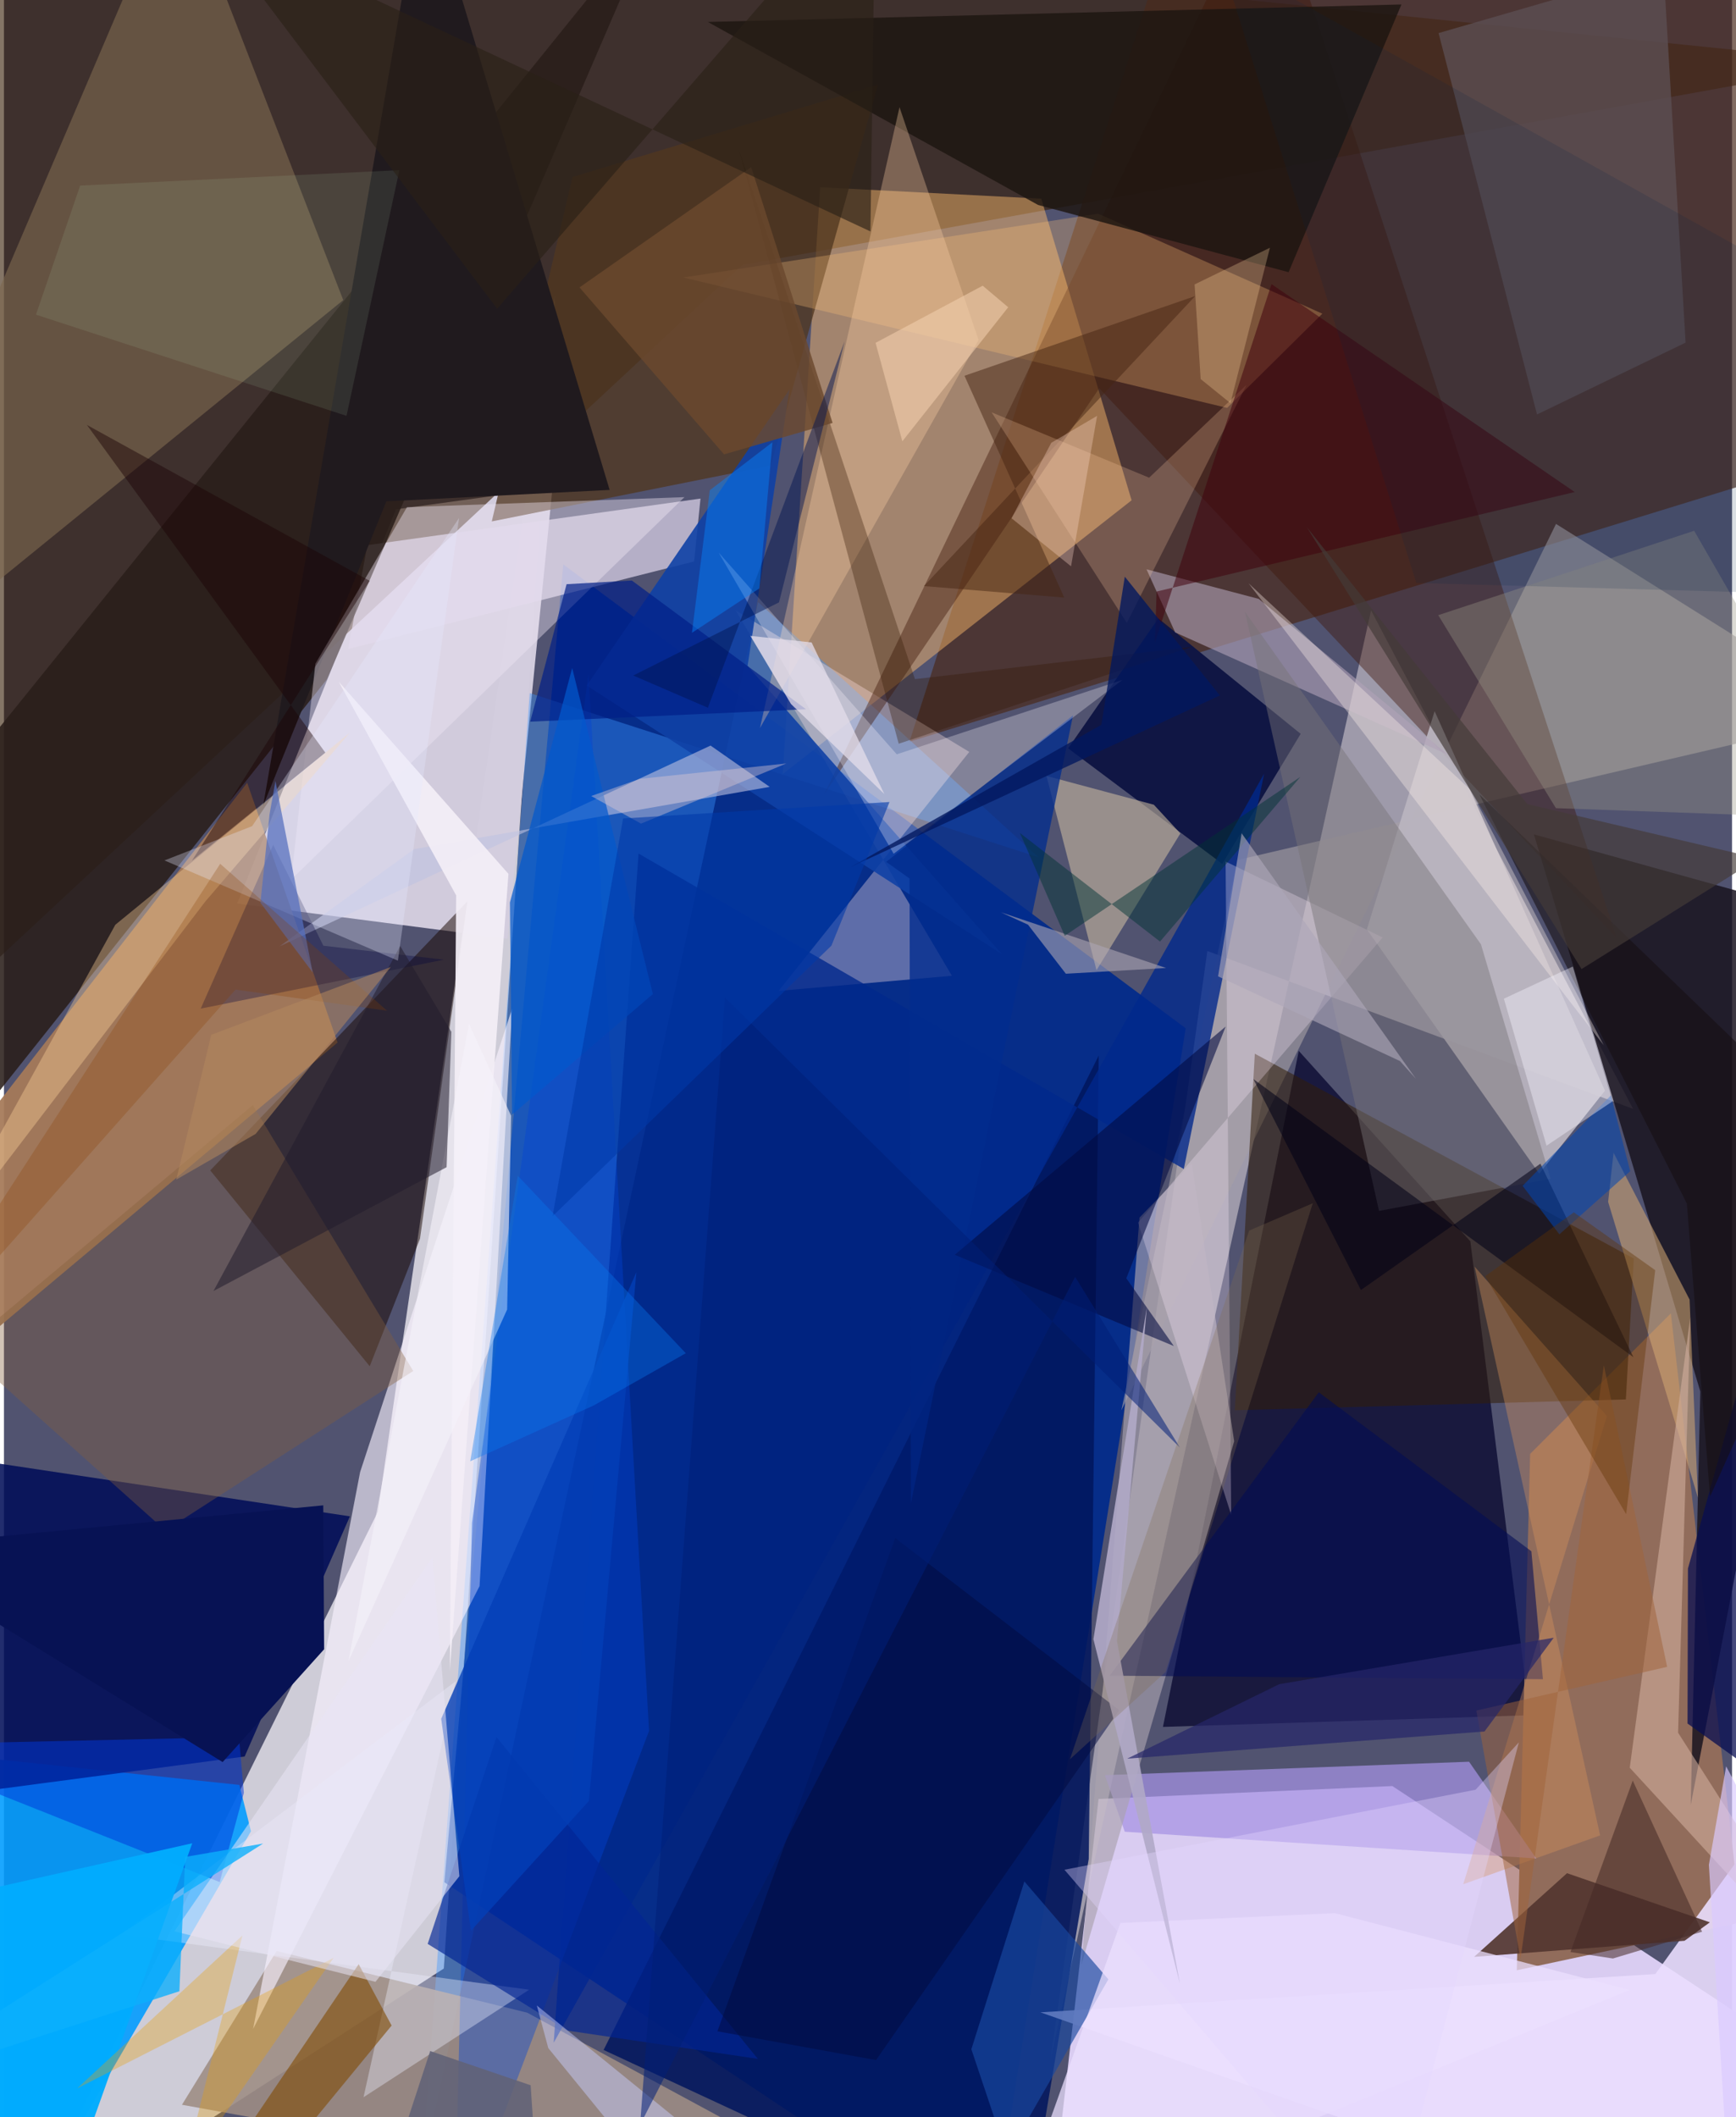 <svg xmlns="http://www.w3.org/2000/svg" width="228" height="278" viewBox="0 0 836 1024"><path fill="#515370" d="M0 0h836v1024H0z"/><path fill="#e3d4fa" fill-opacity=".933" d="M671.662 863.85L898 1012.893l-393.144 72.922 24.676-215.723z"/><path fill="#d9d7e0" fill-opacity=".914" d="M212.789 952.111L5.272 1086 180.88 731.231l85.732-588.201z"/><path fill="#d3cdde" fill-opacity=".98" d="M265.362 235.954l-75.752 10.4-76.806 190.662 130.831 17.02z"/><path fill="#321a00" fill-opacity=".6" d="M-4.13-62l-49.702 573.168 411-382.999L898 30.354z"/><path fill="#002a8b" fill-opacity=".929" d="M213.04 910.36L476.972 1086l94.715-588.645L270.596 273.02z"/><path fill="#019cff" fill-opacity=".89" d="M-62 844.728L2.85 1086l116.663-200.278-5.635-22.419z"/><path fill="#fff3f4" fill-opacity=".443" d="M582.179 459.966l205.943 76.348L661.361 295.2 506.414 995.452z"/><path fill="#4a2b1c" fill-opacity=".694" d="M573.098-62l295.167 16.165L898 217.23 438.033 358.75z"/><path fill="#0b0b32" fill-opacity=".796" d="M560.692 835.25l177.418-5.657-28.713-229.201-83.014-92.134z"/><path fill="#ffbc6c" fill-opacity=".463" d="M376.745 374.42l18.122-283.853 106.962 5.529 43.696 145.878z"/><path fill="#916c5b" d="M738.318 703.195l-6.45 249.758 108.56-23.184-34.032-294.543z"/><path fill="#19131f" fill-opacity=".847" d="M898 447.417l-157.84-43.853 80.49 269.452-4.636 199.974z"/><path fill="#000d58" fill-opacity=".867" d="M116.447 849.564l-129.77 17.165L-62 698.919 167.363 733.4z"/><path fill="#3b96ff" fill-opacity=".404" d="M254.382 335.237l246.183 79.435L364.817 291.23 202.11 1050.95z"/><path fill="#a57a59" fill-opacity=".937" d="M-44.6 677.145L-62 609.58l179.663-230.982 43.723 125.632z"/><path fill="#9e8d84" fill-opacity=".886" d="M461.361 1086L253.13 973.46l-121.213-29.832L86.109 1018z"/><path fill="#7c674f" fill-opacity=".639" d="M83.867-62L-62 279.496l51.623 7.598 174.51-141.947z"/><path fill="#01165d" fill-opacity=".851" d="M290.09 991.494L493.495 1086l31.282-186.919 4.86-388.59z"/><path fill="#dbd3e9" fill-opacity=".722" d="M175.787 263.677l-9.287 50.227 167.377-42.366 3.085-30.392z"/><path fill="#1a0802" fill-opacity=".514" d="M99.8 566.087l124.414-130.196-22.95 163.241-24.32 61.675z"/><path fill="#ebdeff" fill-opacity=".89" d="M898 817.42L822.008 1086 501.426 973.297l297.456-18.51z"/><path fill="#101644" fill-opacity=".988" d="M514.82 361.943l74.534 55.85 37.958-62.857-68.855-55.827z"/><path fill="#291e1a" fill-opacity=".875" d="M316.6-42.961L-48.324 409.032-62 602.825l218.26-274.31z"/><path fill="#a6a0a5" fill-opacity=".608" d="M540.561 682.156l210.28-428.753L898 345.673 596.692 415.98z"/><path fill="#ffe3e2" fill-opacity=".353" d="M458.589 471.948l-104.54-176.647 112.948 68.369-92.215 115.579z"/><path fill="#3e1708" fill-opacity=".42" d="M529.88 187.809L396.801 384.197 611.541-62l168.74 515.848z"/><path fill="#f8f2ff" fill-opacity=".627" d="M230.082 767.149l-109.55 214.168L172.3 711.982l73.541-224.19z"/><path fill="#bab4bf" fill-opacity=".937" d="M742.707 567.635L659.322 449.5l32.79-105.53 82.408 183.55z"/><path fill="#503720" fill-opacity=".773" d="M371.04 225.15l-135.042 27.042 39.028-166.606 147.834-44.68z"/><path fill="#321e09" fill-opacity=".553" d="M595.437 682.103l9.694-172.465 183.327 99.064-3.824 68.147z"/><path fill="#ffc177" fill-opacity=".29" d="M637.802 151.714l-46.057 45.573-263.081-63.08 200.685-30.858z"/><path fill="#a692e4" fill-opacity=".725" d="M542.231 885.945l-9.65-27.363 176.191-6.498 32.527 46.789z"/><path fill="#1c1511" fill-opacity=".82" d="M340.534 10.622l159.715 88.495 121.219 32.533L676.056 2.165z"/><path fill="#0f41a6" fill-opacity=".898" d="M281.923 331.562l98.104-143.231-20.285 133.759 122.935 139.314z"/><path fill="#a9a2ae" fill-opacity=".651" d="M521.223 950.327l28.11-361.408 25.304-26.125 20.512 134.31z"/><path fill="#00288c" fill-opacity=".788" d="M570.77 565.4l38.847-191.184-343.664 613.756 41.041-575.148z"/><path fill="#cfbea2" fill-opacity=".561" d="M528.541 469.248l-24.2-93.956 51.937 13.913 12.835 13.9z"/><path fill="#b1a2b8" fill-opacity=".6" d="M566.594 305.872l-13.858-30.522 54.286 14.318 91.622 75.411z"/><path fill="#0045d7" fill-opacity=".388" d="M282.813 325.967l-56.396 410.595L217.78 1086l94.293-248.81z"/><path fill="#52362f" fill-opacity=".914" d="M711.212 946.462l101.807-7.779 12.246-8.925-69.104-23.754z"/><path fill="#bfc2e0" fill-opacity=".592" d="M370.442 380.584l-28.614-19.98-208.509 97.129 65.09-47.02z"/><path fill="#5b4d51" fill-opacity=".816" d="M802.82-15.519L694.028 16.004l47.617 184.462 71.89-34.753z"/><path fill="#d2a671" fill-opacity=".565" d="M778.678 557.539l-2.632 23.758L819.492 724.3l-4.022-95.726z"/><path fill="#201a1e" d="M203.036-62l89.981 298.948-108.016 5.532-59.61 147.207z"/><path fill="#eef0ff" fill-opacity=".38" d="M218.53 813.16l-44.58 201.197 80.122-52-197.504-26.676z"/><path fill="#feefff" fill-opacity=".275" d="M593.708 732.7l-45.07-141.378 118.318-137.906-75.965-36.724z"/><path fill="#ffd2a7" fill-opacity=".325" d="M365.726 352.161l105.751-187.74-38.235-112.575-21.897 96.392z"/><path fill="#d2ae9e" fill-opacity=".592" d="M815.795 637.218l-29.284 217.765L898 976.275l-88.1-138.233z"/><path fill="#804d07" fill-opacity=".616" d="M92.14 1067.351l79.47-117.347 15.928 29.679L100.176 1086z"/><path fill="#022c8e" fill-opacity=".776" d="M517.194 345.997l-78.458 381.157-.636-302.261-11.32-8.04z"/><path fill="#000c55" fill-opacity=".573" d="M738.918 750.283l5.6 61.894-209.582-1.71 101.13-137.063z"/><path fill="#eee6f2" fill-opacity=".42" d="M150.671 320.997l44.302-75.705 134.23-4.846-190.27 184.99z"/><path fill="#19489f" fill-opacity=".659" d="M534.27 957.324l-49.014 85.292L468 991.135l25.642-81.144z"/><path fill="#787277" fill-opacity=".455" d="M665.215 585.675l-64.86-289.822 114.164 160.86 33.703 113.43z"/><path fill="#ffd69b" fill-opacity=".376" d="M97.497 435.922l-134.113 175.59L53.89 447.267l113.41-92.889z"/><path fill="#fff8ff" fill-opacity=".282" d="M431.92 364.833l-86.215-97.642 84.7 145.737 110.722-84.104z"/><path fill="#83603d" fill-opacity=".373" d="M197.995 663.097l-77.597-128.591-140.633 117.863 98.323 87.884z"/><path fill="#d8955e" fill-opacity=".38" d="M711.465 612.642l64.046 72.246-69.561 226.456 66.228-23.632z"/><path fill="#f3eef6" fill-opacity=".937" d="M161.971 329.747l82.086 92.91-28.356 385.368 3.054-374.963z"/><path fill="#0038da" fill-opacity=".514" d="M116.068 867.125l-2.38-27.002L-62 844.086l166.365 66.203z"/><path fill="#462614" fill-opacity=".494" d="M464.672 181.742l111.608-38.546-131.234 140.272 67.895 5.566z"/><path fill="#ffcda5" fill-opacity=".235" d="M543.23 301.28l-65.431-101.85 76.206 31.618 47.138-44.931z"/><path fill="#022594" fill-opacity=".663" d="M204.98 940.187l33.312-100.006 126.389 155.616-92.152-13.68z"/><path fill="#fff2ed" fill-opacity=".353" d="M757.81 484.752l16.129 20.8-64.623-123.68-107.225-99.771z"/><path fill="#071254" d="M154.894 797.68l-.422-69.596L-62 748.856l167.789 103.402z"/><path fill="#030940" fill-opacity=".569" d="M565.957 651.027l-105.982-44.128L591.03 496.508 542.963 618.26z"/><path fill="#1b0305" fill-opacity=".455" d="M155.477 364.02L40.127 205.525l136.82 75.419-86.016 135.36z"/><path fill="#40010d" fill-opacity=".525" d="M759.88 237.978L613.201 137.416l-56.407 173.287.823-24.597z"/><path fill="#01033b" fill-opacity=".322" d="M130.24 408.626L95.19 487.83l117.656-23.67-58.317-6.748z"/><path fill="#aca5b3" fill-opacity=".6" d="M562.195 468.181l-79.924-26.933 13.141 5.994 18.308 23.722z"/><path fill="#02adfe" fill-opacity=".973" d="M-62 925.951l153.086-34.43-47.643 133.347L16.588 1086z"/><path fill="#321800" fill-opacity=".329" d="M574.583 312.886l-133.867 15.593L355.481 72.1l77.369 287.61z"/><path fill="#f5f2fa" fill-opacity=".612" d="M166.638 803.505l58.343-308.318 20.36 44.45-1.913 93.704z"/><path fill="#c7cefe" fill-opacity=".471" d="M400.715 1086l-102.411-52.49-34.977-42.92-5.556-20.622z"/><path fill="#e79f09" fill-opacity=".329" d="M86.663 1051.407l72.8-104.44-124.061 63.118 79.97-73.993z"/><path fill="#221c2d" fill-opacity=".541" d="M216.446 499.05l-24.774-41.53-90.312 166.894 112.773-59.884z"/><path fill="#011f88" fill-opacity=".694" d="M254.575 349.055l133.465-6.006-84.287-62.278-31.571 1.781z"/><path fill="#e7e8ff" fill-opacity=".314" d="M77.647 416.158l112.929 48.477 29.588-214.088-100.117 149.04z"/><path fill="#000116" fill-opacity=".553" d="M788.288 656.443L604.434 521.919l52.03 102.028 86.823-61.107z"/><path fill="#080e51" fill-opacity=".753" d="M814.672 758.626l39.07-139.84 6.563 247.718-45.843-32.894z"/><path fill="#033fb7" fill-opacity=".788" d="M211.524 831.335l94.42-216.008-22.962 255.764-57.069 62.723z"/><path fill="#020a3f" fill-opacity=".49" d="M539.52 827.16L421.892 996.386l-76.753-13.916 86.037-238.575z"/><path fill="#c5f2c2" fill-opacity=".106" d="M15.491 152.189L36.865 89.76l154.43-7.466-25.572 118.842z"/><path fill="#9a9787" fill-opacity=".357" d="M898 396.132L817.668 256.72l-123.8 40.815 56.917 93.347z"/><path fill="#6b492e" fill-opacity=".816" d="M361.497 80.846l39.375 123.715-52.506 15.204-69.94-80.754z"/><path fill="#0258cd" fill-opacity=".718" d="M244.773 436.485l1.043 102.604 68.116-58.295-39.038-157.714z"/><path fill="#ece0ff" fill-opacity=".737" d="M484.397 1086l302.077-123.536-142.572-37.144-103.787 4.753z"/><path fill="#b0a9c6" fill-opacity=".906" d="M538.446 793.673l30.463 165.886-41.865-166.73 25.88-160.756z"/><path fill="#0045b1" fill-opacity=".541" d="M777.383 529.809l9.343 36.682-34.255 30.52-17.785-23.454z"/><path fill="#011f77" fill-opacity=".541" d="M518.21 617.558l50.676 82.571-220.083-217.668-41.05 545.222z"/><path fill="#002745" fill-opacity=".149" d="M862.209 132.316L898 288.004l-214.724-6.043L588.33-20.466z"/><path fill="#442825" fill-opacity=".549" d="M778.38 947.255l43.121-12.958-33.54-73.104-30.15 82.926z"/><path fill="#d9cafe" fill-opacity=".675" d="M833.144 854.304L898 976.61 836.087 1086l-11.295-184.032z"/><path fill="#5570bd" fill-opacity=".729" d="M124.077 436.623l4.403-42.816 2.855-16.062 17.998 92.567z"/><path fill="#160f12" fill-opacity=".576" d="M825.365 723.836L898 561.964 713.728 384.18l100.416 197.938z"/><path fill="#e9e5f5" fill-opacity=".529" d="M82.449 934.097L207.255 753.24l13.06 154.224-40.59 51.081z"/><path fill="#003436" fill-opacity=".478" d="M491.48 402.875l67.79 52.525 67.903-79.656-113.99 76.873z"/><path fill="#fed7a3" fill-opacity=".286" d="M612.44 119.833l-36.446 17.738 2.936 45.766 14.41 11.659z"/><path fill="#e4ddeb" fill-opacity=".749" d="M425.91 384.05l-35.186-73.317-29.637-3.177 19.65 32.924z"/><path fill="#fed8c9" fill-opacity=".329" d="M506.66 214.166l22.164-13.035-12.598 72.781-28.788-23.255z"/><path fill="#f7f6ff" fill-opacity=".4" d="M778.123 532.722l-19.149-65.243-33.353 15.555 20.636 71.106z"/><path fill="#292017" fill-opacity=".635" d="M419.18 111.947L96.3-39.266l142.29 188.59L421.581-62z"/><path fill="#021351" fill-opacity=".475" d="M374.947 291.333l-70.518 35.384 36.11 15.596 66.145-177.218z"/><path fill="#dfcbd2" fill-opacity=".412" d="M378.475 369.277l-70.903 7.421-23.482 8.312 24.105 13.349z"/><path fill="#9f643b" fill-opacity=".514" d="M712.3 827.332l21.373 120.136 40.309-287.141 30.617 145.87z"/><path fill="#0caffc" fill-opacity=".792" d="M87.682 898.128l37.69-6.47L-62 1010.59l146.867-47.492z"/><path fill="#443b38" fill-opacity=".671" d="M763.198 468.708l85.574-53.517-111.815-26.293L630.296 254.98z"/><path fill="#262669" fill-opacity=".698" d="M616.948 814.58l132.789-22.471-33.486 45.352-172.87 13.14z"/><path fill="#8a3f00" fill-opacity=".259" d="M-62 674.856L104.608 417.8l80.719 71.044-73.293-10.205z"/><path fill="#02175f" fill-opacity=".784" d="M588.212 336.373l-179.079 83.22 121.776-69.063 11.318-71.624z"/><path fill="#0039a8" fill-opacity=".588" d="M400.317 457.367l28.086-69.468-128.875 7.966-34.12 192.368z"/><path fill="#ada7b9" fill-opacity=".624" d="M675.351 513.18l7.715 8.6-84.31-118.743-11.393 69.178z"/><path fill="#0583fd" fill-opacity=".443" d="M341.47 237.119l30.303-23.224-6.335 70.697-32.61 21.482z"/><path fill="#0678ee" fill-opacity=".373" d="M248.561 568.64l81.3 85.865-44.46 25.214-59.821 27.05z"/><path fill="#f2d0ae" fill-opacity=".565" d="M421.663 165.82l12.95 47.623 51.215-64.838-12.35-10.42z"/><path fill="#816b4f" fill-opacity=".282" d="M561.959 808.695l-46.272 42.202 86.702-255.701 30.777-13.226z"/><path fill="#603100" fill-opacity=".388" d="M716.566 617.259l68.21 115.081 14.055-117.999-39.36-27.978z"/><path fill="#e5d6ff" fill-opacity=".369" d="M711.931 865.631l20.937-22.921L668.896 1086 513.034 904.33z"/><path fill="#616276" fill-opacity=".878" d="M206.195 992.013L175.438 1086l83.055-21.417-3.686-56.01z"/><path fill="#b3885e" fill-opacity=".549" d="M187.155 467.704l-86.869 32.801-16.943 70.036 38.402-22.098z"/></svg>